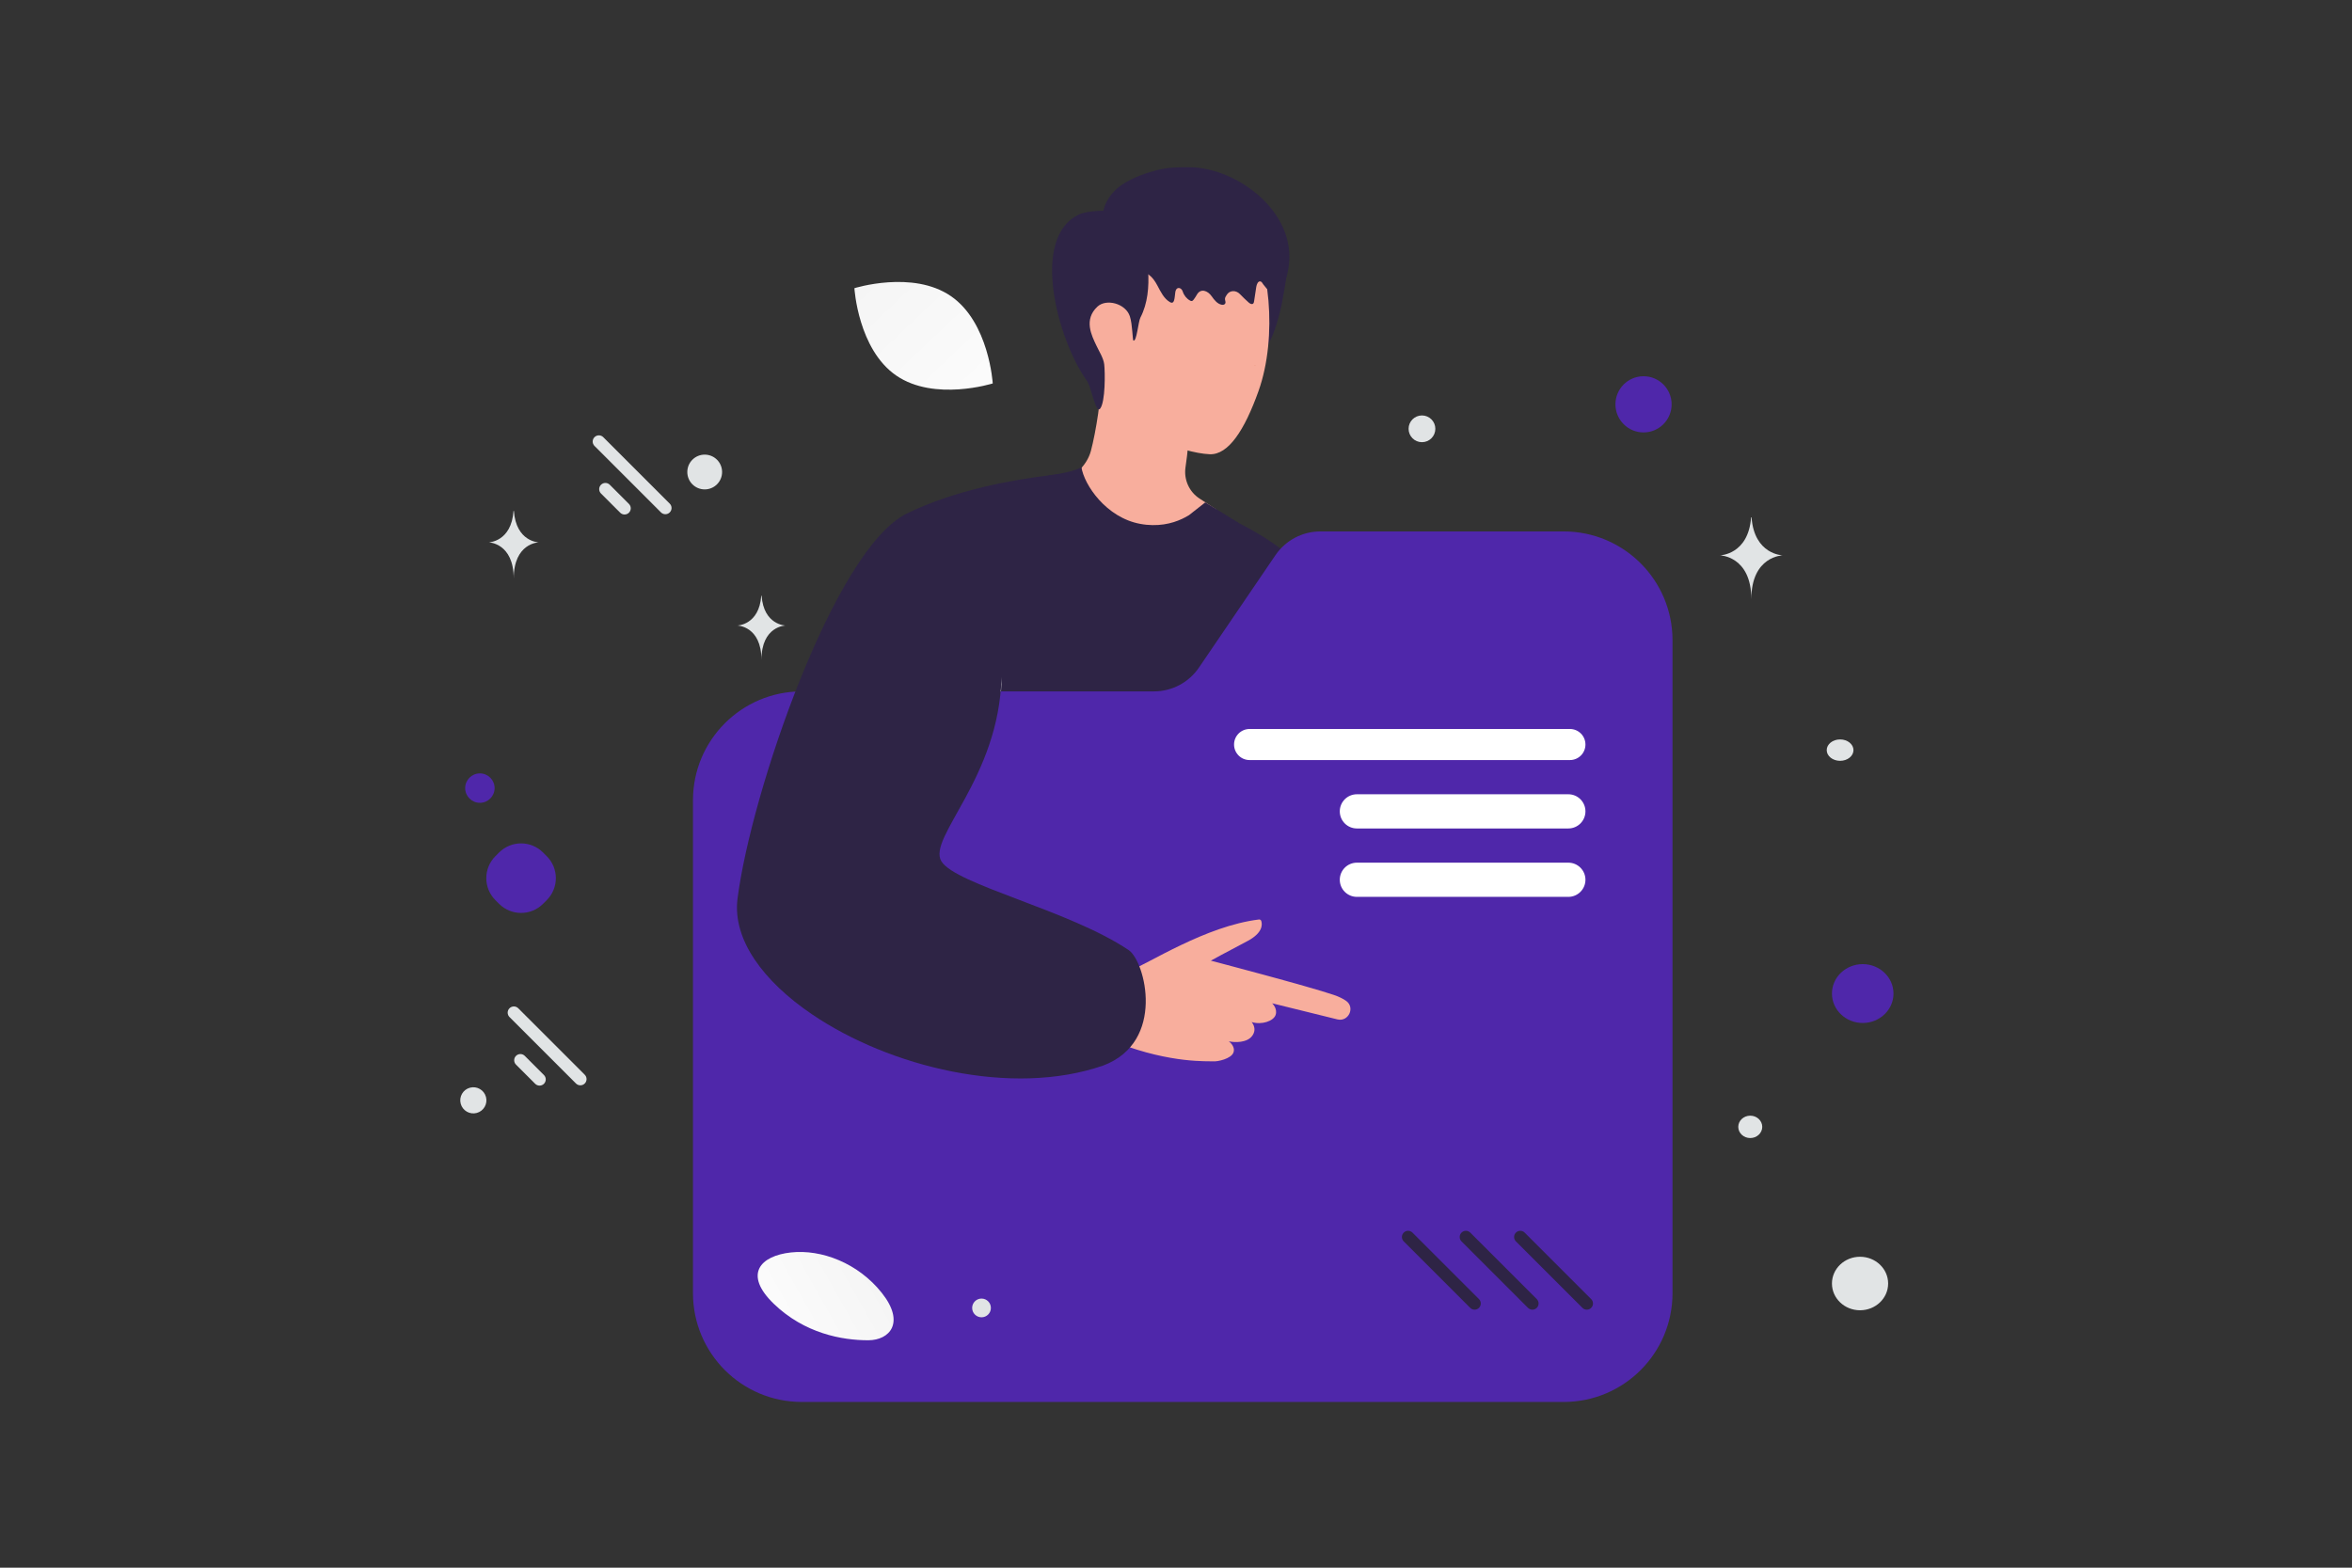 <svg width="900" height="600" viewBox="0 0 900 600" fill="none" xmlns="http://www.w3.org/2000/svg">
<rect x="0" y="0" width="900" height="600" fill="#333333" stroke="none"/>
<g clip-path="url(#clip0_1235_23329)">
<path d="M465.509 195.039C461.271 201.687 450.2 209.434 442.346 209.328C415.594 208.838 406.787 190.615 403.9 183.98C404.443 183.848 405.357 183.742 406.006 183.662C410.933 182.947 415.965 178.074 417.435 172.578C419.329 165.426 421.66 151.441 421.382 142.555L455.219 161.281C455.166 163.85 454.994 166.658 454.755 169.492C454.592 171.18 454.411 172.866 454.212 174.551C454.033 176.037 453.835 177.52 453.616 179.001C452.994 183.636 455.06 188.231 458.967 190.787L465.509 195.039Z" fill="#F8AE9D"/>
<path d="M468.422 122.198C466.594 126.993 467.362 132.436 469.216 137.217C470.527 140.594 473.441 137.614 477.07 137.68C482.685 137.773 487.069 131.932 490.459 116.451C492.618 105.088 493.161 99.327 492.724 98.228C491.174 94.294 486.062 92.188 481.851 91.818" fill="#2E2445"/>
<path d="M476.965 88.15C485.811 98.811 489.03 128.808 481.56 149.706C476.25 164.565 470.078 174.154 462.874 173.849C451.935 173.385 430.732 164.393 423.832 156.884C411.396 143.362 415.012 116.849 417.581 100.162C419.912 84.998 427.01 65.305 446.068 69.053C458.596 71.503 469.032 78.575 476.965 88.15Z" fill="#F8AE9D"/>
<path d="M426.913 99.926C428.875 102.447 432.334 103.003 435.184 103.501C439.015 104.171 440.91 105.567 442.898 109.313C444.158 111.705 445.417 114.326 447.67 115.622C449.501 116.68 449.432 113.978 449.727 111.884C449.754 111.701 449.792 111.52 449.839 111.342C450.284 109.671 452.064 109.958 452.588 111.606C453.065 113.087 454.086 114.34 455.385 115.038C455.597 115.152 455.822 115.252 456.047 115.209C456.352 115.167 456.591 114.882 456.79 114.625C457.207 114.087 457.622 113.404 458.05 112.68C459.457 110.305 462.112 111.159 463.682 113.429C464.663 114.839 465.83 116.292 467.434 116.619C467.951 116.733 468.6 116.648 468.839 116.149C469.144 115.537 468.666 114.924 468.746 114.298C468.812 113.714 469.064 113.457 469.342 112.959C470.436 111.021 472.931 110.952 474.469 112.56C475.539 113.678 476.654 114.752 477.812 115.779C478.303 116.206 479.019 116.634 479.509 116.206C479.774 115.978 479.84 115.594 479.893 115.223C480.172 113.415 480.437 111.606 480.715 109.797C480.874 108.786 481.418 107.461 482.346 107.717C482.796 107.846 483.061 108.316 483.313 108.743C483.618 109.284 489.066 115.451 489.172 114.981C490.02 111.478 491.757 108.287 492.605 104.783C498.093 82.236 473.743 64.105 455.146 64.005C451.011 63.976 447.233 64.043 443.216 64.998C438.935 66.023 434.415 67.651 430.531 69.944C425.084 73.149 420.961 78.974 422.022 85.925" fill="#2E2445"/>
<path d="M435.671 92.189C438.373 95.249 439.088 99.552 439.339 103.619C439.71 109.75 439.207 116.121 436.373 121.564C435.565 123.113 434.969 130.781 433.724 130.357C433.327 130.225 433.393 124.279 432.347 121.074C430.731 116.107 423.288 114.213 419.938 117.352C414.587 122.345 417.726 128.41 419.501 132.185C420.56 134.463 422.242 137.019 422.533 139.429C422.891 142.515 422.997 153.758 420.984 156.381C419.302 158.579 417.514 147.958 415.991 145.865C404.721 130.278 393.914 90.587 413.157 81.978C416.084 80.668 425.116 79.992 427.857 81.66M506.921 407.703C508.034 407.888 509.16 408.047 510.325 408.087C516.523 408.285 522.509 406.921 528.561 405.888C533.885 404.974 535.329 404.471 535.223 398.048C534.296 347.18 526.813 296.444 513.358 247.377C511.305 239.881 509.067 232.332 505.134 225.631C498.419 214.202 483.004 204.336 471.177 198.8C469.509 198.018 462.596 202.415 460.914 201.66C459.444 200.998 458.146 199.965 456.662 199.316C452.319 197.423 449.405 201.382 445.776 203.038C443.896 203.885 441.803 204.428 439.737 204.336C438.055 204.269 436.532 203.25 434.996 204.044C428.083 207.62 410.919 181.08 410.919 181.08L403.463 188.828L381.704 211.62L327.327 286.538C327.327 286.538 317.46 347.935 310.68 388.182C309.501 395.121 304.839 410.126 303.912 415.384C304.111 414.245 350.331 413.94 352.82 413.94H447.021C452.305 413.94 466.516 416.178 470.224 412.298C474.793 407.53 480.077 385.652 480.355 379.52C481.269 358.9 479.852 338.439 479.574 317.7C479.693 326.136 482.116 333.764 483.149 342.028C484.487 352.663 486.394 363.284 488.116 373.865C489.493 382.368 490.817 390.897 491.877 399.452C492.354 403.306 491.744 405.597 495.002 407.107C497.744 408.365 503.717 407.16 506.921 407.703Z" fill="#2E2445"/>
<path d="M429.953 368.078C429.953 368.078 439.62 373.561 438.759 385.215C437.899 396.869 434.402 410.378 419.808 408.961C405.214 407.557 429.953 368.078 429.953 368.078Z" fill="#2E2445"/>
<path d="M383.214 259.123C383.241 266.447 382.221 273.784 380.314 280.882C378.394 287.981 375.586 294.827 372.328 301.423C370.699 304.72 368.964 307.952 367.176 311.143C365.415 314.348 363.601 317.527 362.117 320.785C361.389 322.414 360.753 324.096 360.502 325.751C360.435 326.559 360.369 327.393 360.594 328.095C360.647 328.479 360.872 328.77 361.005 329.115C361.257 329.419 361.429 329.751 361.747 330.042C364.117 332.412 367.507 334.015 370.726 335.564C383.943 341.59 397.981 346.053 411.357 352.066C418.045 355.072 424.666 358.317 430.825 362.369L431.963 363.137C432.348 363.402 432.705 363.747 433.076 364.051C433.758 364.712 434.35 365.46 434.837 366.276C435.817 367.879 436.48 369.627 436.996 371.401C437.976 374.964 438.387 378.632 438.413 382.301C438.175 378.659 437.565 375.017 436.493 371.56C435.354 368.13 433.592 364.793 430.295 363.19C424.11 359.35 417.475 356.29 410.747 353.47C404.006 350.688 397.186 348.053 390.339 345.497C383.492 342.901 376.606 340.425 369.878 337.352C366.567 335.71 363.164 334.161 360.343 331.313C359.985 330.969 359.694 330.492 359.389 330.082C359.164 329.578 358.859 329.102 358.78 328.572C358.462 327.512 358.568 326.466 358.661 325.473C358.979 323.513 359.694 321.738 360.462 320.043C362.038 316.653 363.879 313.488 365.667 310.296C367.454 307.104 369.256 303.939 370.964 300.721C377.784 287.901 382.526 273.797 383.214 259.123Z" fill="white"/>
<path d="M473.892 200.059C470.554 203.37 455.695 213.952 441.525 213.952C439.167 213.952 436.677 213.74 434.042 213.25C422.149 211.078 412.137 203.145 406.284 194.06C405.216 192.388 404.273 190.639 403.463 188.829C402.403 186.551 401.648 184.22 401.211 181.968C407.171 181.24 412.866 179.744 413.793 178.684C414.799 185.624 423.368 198.152 436.346 200.509C437.975 200.814 439.512 200.946 440.982 200.973H441.008C447.1 201.079 451.775 199.132 454.967 197.172C454.993 197.172 461.178 192.298 461.204 192.272L473.892 200.059Z" fill="#2E2445"/>
<path d="M483.217 351.348C483.18 350.7 483.264 350.058 483.241 349.41C483.214 348.708 483.136 348.023 483.083 347.323L482.698 343.312C482.452 340.58 482.205 337.848 481.998 335.114C481.588 329.699 481.308 324.263 481.162 318.833C480.882 307.972 481.039 297.086 481.769 286.248C481.97 283.212 482.224 280.187 482.504 277.16C482.656 275.613 482.82 274.052 482.985 272.504C483.152 270.982 483.398 269.469 483.418 267.93C483.43 266.974 481.994 266.909 481.779 267.796C481.144 270.432 481.052 273.262 480.779 275.957C480.519 278.665 480.287 281.375 480.082 284.088C479.687 289.561 479.425 295.042 479.296 300.527C479.061 311.443 479.451 322.365 480.382 333.255C480.647 336.318 480.951 339.365 481.321 342.408C481.515 343.962 481.708 345.503 481.941 347.056C482.046 347.739 482.137 348.424 482.268 349.093C482.431 349.88 482.724 350.606 482.888 351.393C482.978 351.573 483.239 351.506 483.217 351.348Z" fill="white"/>
<path d="M480.169 139.985C480.261 139.985 480.512 139.84 480.301 139.84C480.195 139.84 479.957 139.985 480.169 139.985Z" fill="#CC6144"/>
<path fill-rule="evenodd" clip-rule="evenodd" d="M327.641 264.616H306.817C283.807 264.616 265.17 283.274 265.17 306.263V494.924C265.17 517.934 283.807 536.57 306.817 536.57H598.346C621.356 536.57 639.993 517.934 639.993 494.924V245.042C639.993 222.032 621.356 203.395 598.346 203.395H505.244C501.853 203.395 498.513 204.225 495.515 205.811C492.518 207.396 489.953 209.691 488.044 212.494L458.787 255.495C456.878 258.304 454.311 260.605 451.31 262.194C448.308 263.784 444.963 264.615 441.566 264.616H410.935" fill="#4F27AA"/>
<path d="M189.567 327.684L190.975 326.275C195.622 321.628 203.156 321.628 207.803 326.275L209.212 327.684C213.858 332.331 213.858 339.865 209.212 344.511L207.803 345.92C203.156 350.567 195.622 350.567 190.975 345.92L189.567 344.511C184.92 339.865 184.92 332.331 189.567 327.684Z" fill="#4F27AA"/>
<path d="M670.063 198H670.238C671.271 212.328 682.153 212.548 682.153 212.548C682.153 212.548 670.153 212.778 670.153 229.333C670.153 212.778 658.153 212.548 658.153 212.548C658.153 212.548 669.031 212.328 670.063 198Z" fill="#E1E4E5"/>
<path d="M478.166 279H600.726C604.012 279 606.676 281.664 606.676 284.95C606.676 288.235 604.012 290.899 600.726 290.899H478.166C474.88 290.899 472.216 288.235 472.216 284.95C472.216 281.664 474.88 279 478.166 279Z" fill="white"/>
<path d="M519.218 303.988H600.131C603.746 303.988 606.676 306.918 606.676 310.533C606.676 314.147 603.746 317.077 600.131 317.077H519.218C515.603 317.077 512.673 314.147 512.673 310.533C512.673 306.918 515.603 303.988 519.218 303.988Z" fill="white"/>
<path d="M519.218 330.168H600.131C603.746 330.168 606.676 333.098 606.676 336.712C606.676 340.327 603.746 343.257 600.131 343.257H519.218C515.603 343.257 512.673 340.327 512.673 336.712C512.673 333.098 515.603 330.168 519.218 330.168Z" fill="white"/>
<path d="M583.426 471.763L608.867 497.204C609.794 498.13 609.794 499.632 608.867 500.558C607.941 501.484 606.439 501.484 605.513 500.558L580.072 475.117C579.146 474.191 579.146 472.689 580.072 471.763C580.998 470.836 582.5 470.836 583.426 471.763Z" fill="#2E2445"/>
<path d="M562.61 471.763L588.051 497.204C588.977 498.13 588.977 499.632 588.051 500.558C587.124 501.484 585.622 501.484 584.696 500.558L559.255 475.117C558.329 474.191 558.329 472.689 559.255 471.763C560.181 470.836 561.683 470.836 562.61 471.763Z" fill="#2E2445"/>
<path d="M540.491 471.763L565.932 497.204C566.859 498.13 566.859 499.632 565.932 500.558C565.006 501.484 563.504 501.484 562.578 500.558L537.137 475.117C536.211 474.191 536.211 472.689 537.137 471.763C538.063 470.836 539.565 470.836 540.491 471.763Z" fill="#2E2445"/>
<path d="M198.313 385.893L223.754 411.334C224.68 412.261 224.68 413.763 223.754 414.689C222.828 415.615 221.326 415.615 220.399 414.689L194.958 389.248C194.032 388.322 194.032 386.82 194.958 385.893C195.885 384.967 197.387 384.967 198.313 385.893Z" fill="#E1E4E5"/>
<path d="M230.84 167.315L256.281 192.756C257.208 193.683 257.208 195.185 256.281 196.111C255.355 197.037 253.853 197.037 252.927 196.111L227.486 170.67C226.56 169.744 226.56 168.242 227.486 167.315C228.412 166.389 229.914 166.389 230.84 167.315Z" fill="#E1E4E5"/>
<path d="M200.804 404.109L208.141 411.446C209.067 412.372 209.067 413.874 208.141 414.8C207.214 415.727 205.713 415.727 204.786 414.8L197.449 407.463C196.523 406.537 196.523 405.035 197.449 404.109C198.376 403.183 199.877 403.183 200.804 404.109Z" fill="#E1E4E5"/>
<path d="M233.331 185.531L240.667 192.868C241.594 193.794 241.594 195.296 240.667 196.222C239.741 197.149 238.239 197.149 237.313 196.222L229.976 188.885C229.05 187.959 229.05 186.457 229.976 185.531C230.902 184.604 232.404 184.604 233.331 185.531Z" fill="#E1E4E5"/>
<path d="M332.24 512.958C322.255 512.969 307.886 510.369 296.115 499.024C284.347 487.678 290.962 480.628 302.647 479.35C314.331 478.072 328.344 483.4 337.417 494.811C346.49 506.222 340.436 512.948 332.24 512.958Z" fill="url(#paint0_linear_1235_23329)"/>
<path d="M669.742 435.566C667.208 435.566 665.153 433.648 665.153 431.283C665.153 428.918 667.208 427 669.742 427C672.276 427 674.331 428.918 674.331 431.283C674.331 433.648 672.276 435.566 669.742 435.566Z" fill="#E1E4E5"/>
<path d="M402.866 373.25C402.866 373.25 421.653 376.017 430.824 372.283C439.898 368.588 461.271 354.438 481.736 351.915C481.927 351.89 482.121 351.933 482.284 352.036C482.448 352.138 482.57 352.295 482.63 352.478C483.056 353.819 483.285 357.066 477.216 360.242C469.308 364.363 463.335 367.675 463.335 367.675C463.335 367.675 500.564 377.419 510.455 380.81C512.408 381.478 513.904 382.234 515.06 383.04C518.663 385.553 516.022 391.204 511.756 390.15L486.791 383.988C486.791 383.988 488.947 385.968 488.118 388.448C487.327 390.791 482.805 392.362 478.948 391.171C478.948 391.171 481.181 393.598 479.214 396.381C477.247 399.163 472.493 399.062 470.2 398.54C470.2 398.54 472.832 400.393 471.993 402.805C471.154 405.217 465.904 406.37 464.222 406.207C462.541 406.044 448.357 407.14 427.71 399.184L399.902 405.497C399.902 405.497 391.56 398.673 402.866 373.25Z" fill="#F8AE9D"/>
<path d="M422.163 407.808C387.174 419.952 340.358 408.351 310.679 388.181C292.085 375.573 280.219 359.562 282.219 343.921C287.397 303.29 319.327 210.162 346.953 196.574C365.732 187.33 388.511 183.503 401.212 181.966C407.171 181.238 410.893 181.066 410.893 181.066L406.284 194.071L383.214 259.123C382.353 297.728 354.727 320.652 360.223 329.645C365.719 338.61 409.118 348.291 431.91 363.641C438.214 367.905 446.213 398.749 422.163 407.808Z" fill="#2E2445"/>
<path d="M342.936 143.722C357.551 153.788 379.878 146.751 379.878 146.751C379.878 146.751 378.495 123.396 363.871 113.34C349.256 103.273 326.939 110.3 326.939 110.3C326.939 110.3 328.321 133.655 342.936 143.722Z" fill="url(#paint1_linear_1235_23329)"/>
<path d="M712.775 368.999C706.272 368.999 701.001 374.042 701.001 380.262C701.001 386.483 706.272 391.525 712.775 391.525C719.278 391.525 724.549 386.483 724.549 380.262C724.549 374.042 719.278 368.999 712.775 368.999Z" fill="#4F27AA"/>
<path d="M183.631 307.262C180.521 307.262 178 304.741 178 301.631C178 298.521 180.521 296 183.631 296C186.741 296 189.262 298.521 189.262 301.631C189.262 304.741 186.741 307.262 183.631 307.262Z" fill="#4F27AA"/>
<path d="M628.903 165.502C622.965 165.502 618.152 160.689 618.152 154.751C618.152 148.813 622.965 144 628.903 144C634.841 144 639.654 148.813 639.654 154.751C639.654 160.689 634.841 165.502 628.903 165.502Z" fill="#4F27AA"/>
<path d="M711.751 501.478C705.813 501.478 701 496.894 701 491.239C701 485.584 705.813 481 711.751 481C717.689 481 722.502 485.584 722.502 491.239C722.502 496.894 717.689 501.478 711.751 501.478Z" fill="#E1E4E5"/>
<path d="M375.583 504.168C373.604 504.168 371.999 502.563 371.999 500.584C371.999 498.605 373.604 497 375.583 497C377.562 497 379.167 498.605 379.167 500.584C379.167 502.563 377.562 504.168 375.583 504.168Z" fill="#E1E4E5"/>
<path d="M544.119 169.238C541.292 169.238 539 166.946 539 164.119C539 161.292 541.292 159 544.119 159C546.946 159 549.238 161.292 549.238 164.119C549.238 166.946 546.946 169.238 544.119 169.238Z" fill="#E1E4E5"/>
<path d="M185.96 419.833C186.675 422.502 185.091 425.245 182.422 425.96C179.753 426.675 177.01 425.091 176.295 422.422C175.579 419.753 177.163 417.01 179.832 416.295C182.501 415.58 185.244 417.164 185.96 419.833Z" fill="#E1E4E5"/>
<path d="M269.655 187.31C265.98 187.31 263 184.33 263 180.655C263 176.98 265.98 174 269.655 174C273.331 174 276.31 176.98 276.31 180.655C276.31 184.33 273.331 187.31 269.655 187.31Z" fill="#E1E4E5"/>
<path d="M704.119 291.19C701.292 291.19 699 289.357 699 287.095C699 284.833 701.292 283 704.119 283C706.946 283 709.238 284.833 709.238 287.095C709.238 289.357 706.946 291.19 704.119 291.19Z" fill="#E1E4E5"/>
<path d="M291.299 228H291.433C292.226 239.236 300.583 239.409 300.583 239.409C300.583 239.409 291.368 239.589 291.368 252.573C291.368 239.589 282.153 239.409 282.153 239.409C282.153 239.409 290.506 239.236 291.299 228ZM196.505 195.527H196.644C197.469 207.392 206.153 207.575 206.153 207.575C206.153 207.575 196.577 207.765 196.577 221.476C196.577 207.765 187 207.575 187 207.575C187 207.575 195.681 207.392 196.505 195.527Z" fill="#E1E4E5"/>
</g>
<defs>
<linearGradient id="paint0_linear_1235_23329" x1="279.463" y1="516.69" x2="370.302" y2="465.403" gradientUnits="userSpaceOnUse">
<stop stop-color="white"/>
<stop offset="1" stop-color="#EEEEEE"/>
</linearGradient>
<linearGradient id="paint1_linear_1235_23329" x1="399.866" y1="176.751" x2="284.824" y2="55.442" gradientUnits="userSpaceOnUse">
<stop stop-color="white"/>
<stop offset="1" stop-color="#EEEEEE"/>
</linearGradient>
<clipPath id="clip0_1235_23329">
<rect width="900" height="600" fill="white"/>
</clipPath>
</defs>
</svg>
